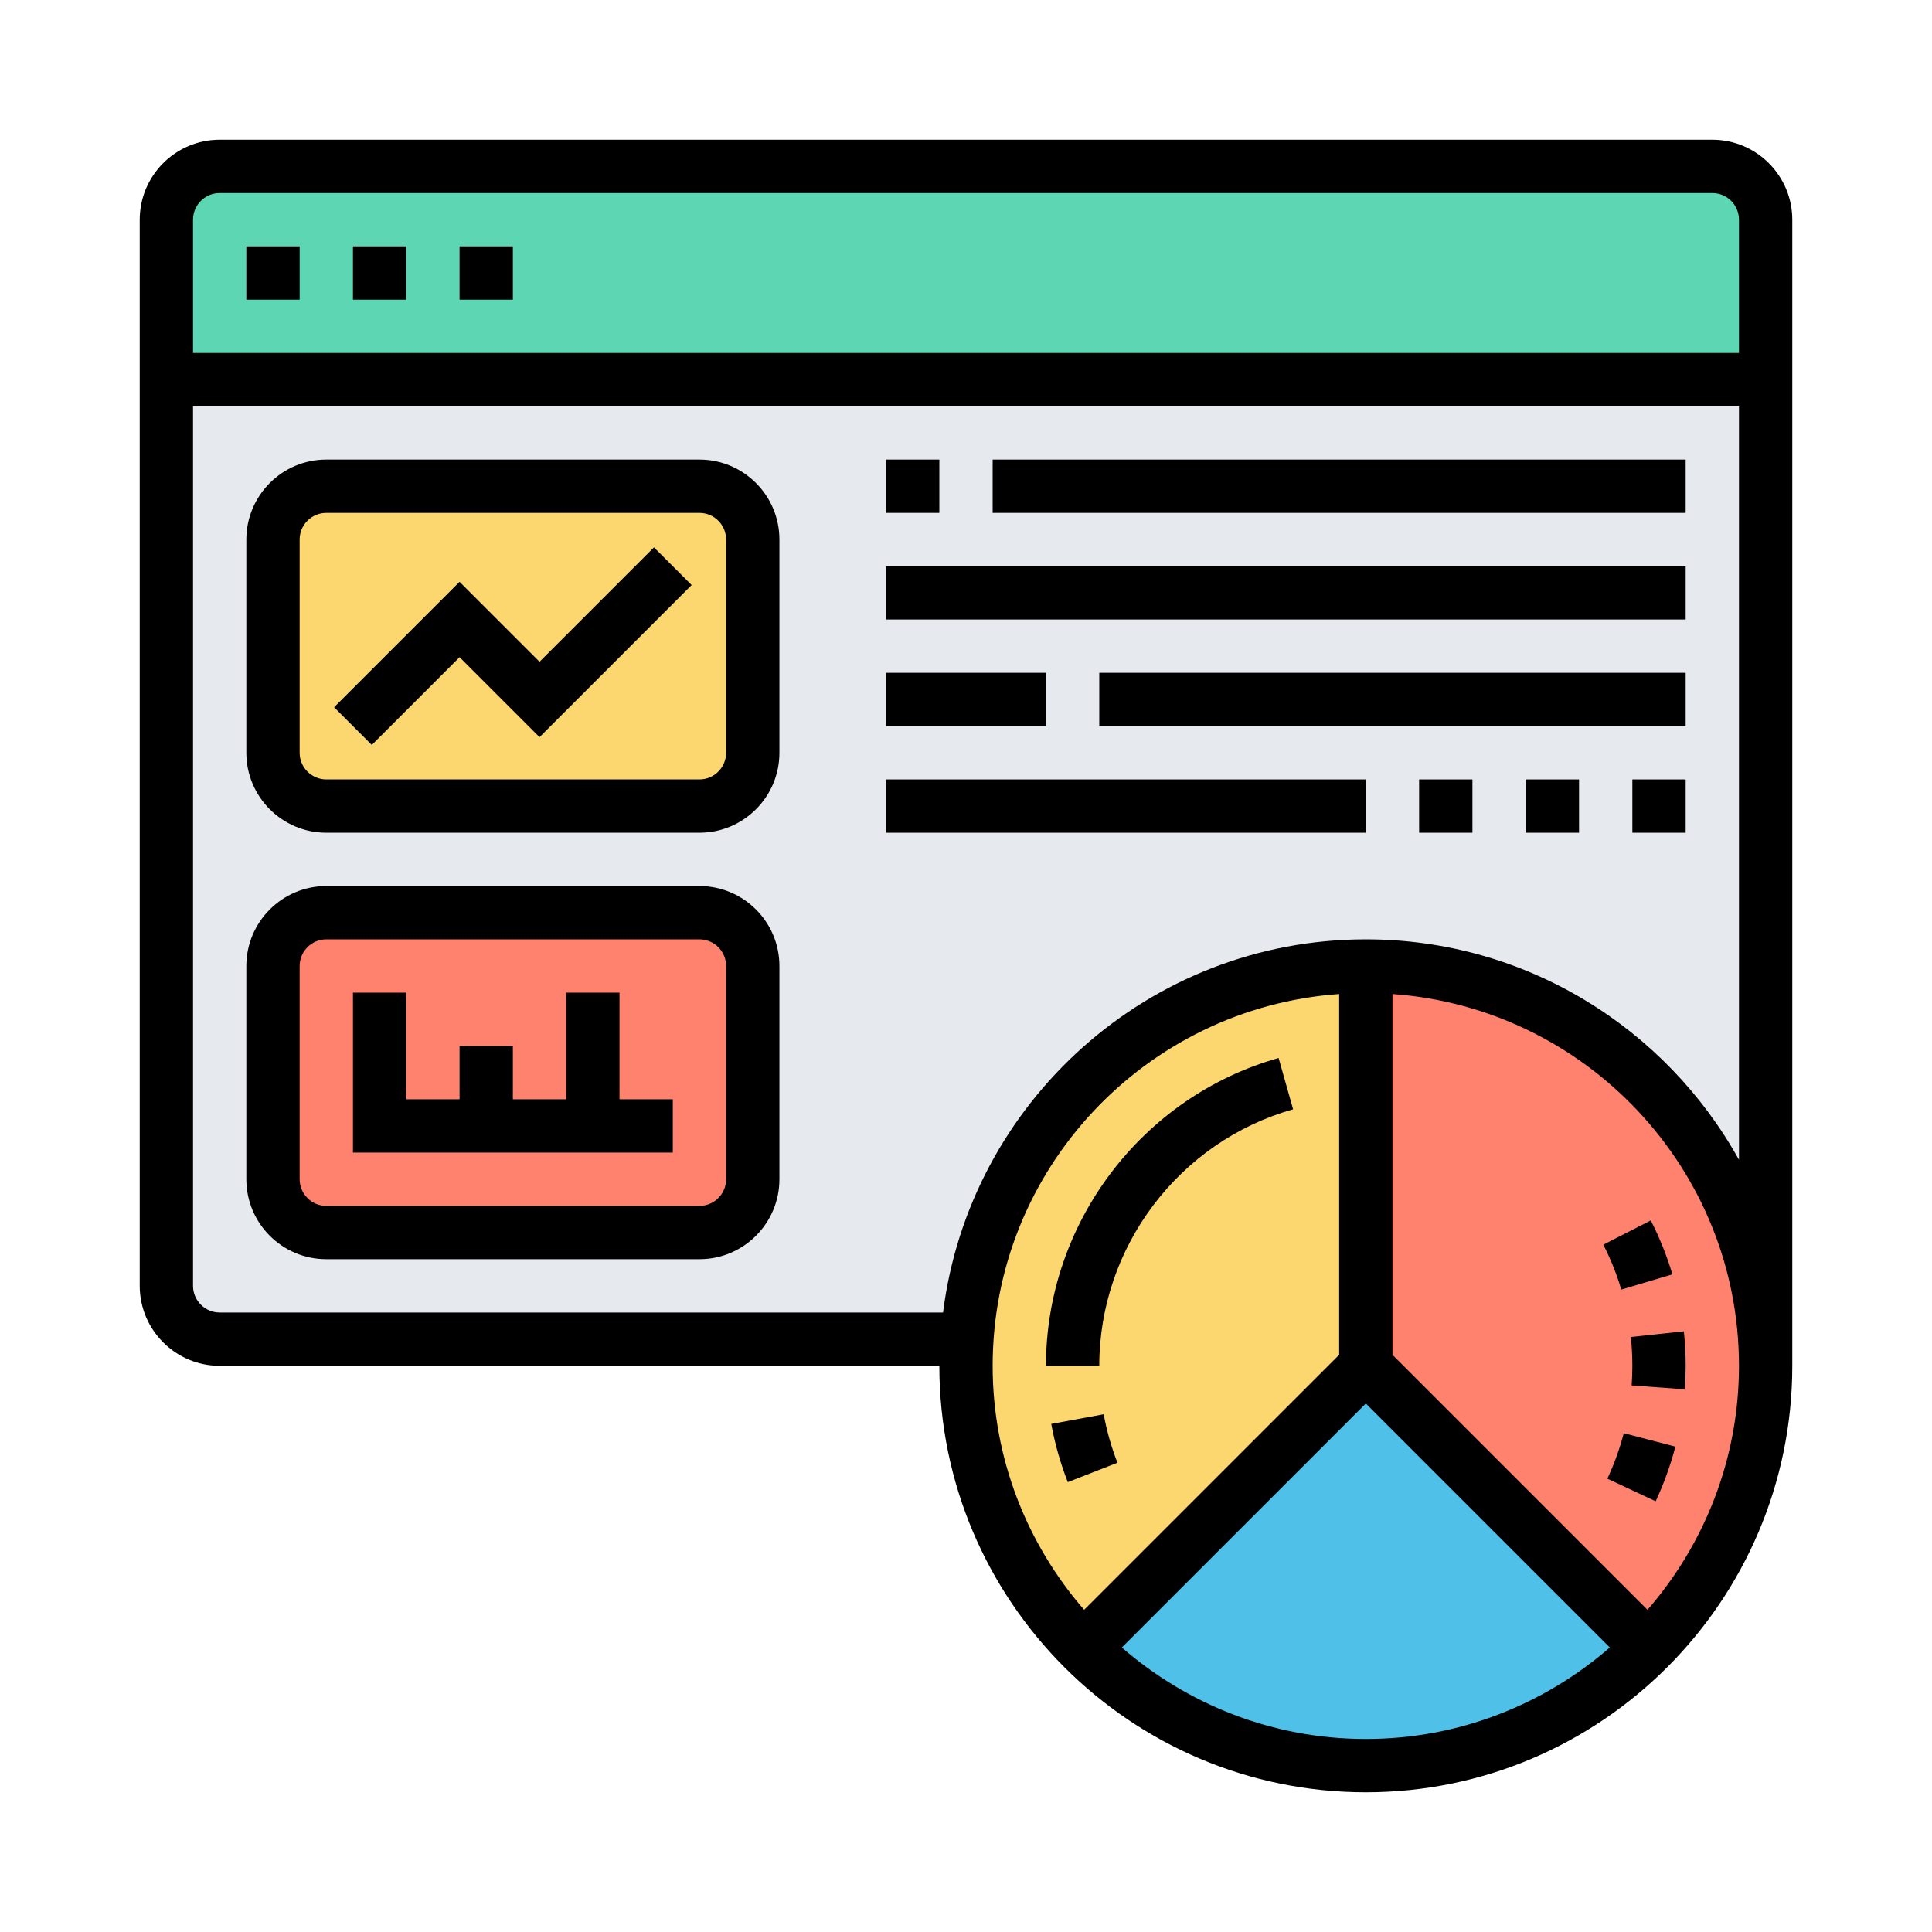 <?xml version="1.0" encoding="UTF-8" standalone="no"?> <svg xmlns="http://www.w3.org/2000/svg" xmlns:xlink="http://www.w3.org/1999/xlink" xmlns:serif="http://www.serif.com/" width="100%" height="100%" viewBox="0 0 500 500" version="1.1" xml:space="preserve" style="fill-rule:evenodd;clip-rule:evenodd;stroke-linejoin:round;stroke-miterlimit:2;"><path d="M443.147,346.574l-386.294,-0c-7.622,-0 -13.796,-6.174 -13.796,-13.797l-0,-234.535l413.886,-0l0,234.535c0,7.623 -6.174,13.797 -13.796,13.797Z" style="fill:#e6e9ed;fill-rule:nonzero;"></path><path d="M353.472,353.472l73.12,73.12c-18.694,18.762 -44.562,30.351 -73.12,30.351c-28.559,0 -54.426,-11.589 -73.12,-30.351l73.12,-73.12Z" style="fill:#4fc1e9;fill-rule:nonzero;"></path><path d="M353.472,250l-0,103.472l-73.12,73.12c-18.763,-18.694 -30.352,-44.562 -30.352,-73.12c0,-2.346 0.069,-4.622 0.276,-6.898c3.518,-53.944 48.425,-96.574 103.196,-96.574Z" style="fill:#fcd770;fill-rule:nonzero;"></path><path d="M353.472,250c57.116,0 103.471,46.355 103.471,103.472c0,28.558 -11.589,54.426 -30.351,73.12l-73.12,-73.12l-0,-103.472Z" style="fill:#ff826e;fill-rule:nonzero;"></path><path d="M194.815,250l0,55.185c0,7.588 -6.208,13.796 -13.796,13.796l-96.574,0c-7.588,0 -13.796,-6.208 -13.796,-13.796l0,-55.185c0,-7.588 6.208,-13.796 13.796,-13.796l96.574,-0c7.588,-0 13.796,6.208 13.796,13.796Z" style="fill:#ff826e;fill-rule:nonzero;"></path><path d="M194.815,139.63l0,55.185c0,7.588 -6.208,13.796 -13.796,13.796l-96.574,0c-7.588,0 -13.796,-6.208 -13.796,-13.796l0,-55.185c0,-7.588 6.208,-13.796 13.796,-13.796l96.574,0c7.588,0 13.796,6.208 13.796,13.796Z" style="fill:#fcd770;fill-rule:nonzero;"></path><path d="M43.057,98.242l-0,-41.389c-0,-7.588 6.208,-13.796 13.796,-13.796l386.294,-0c7.588,-0 13.796,6.208 13.796,13.796l0,41.389l-413.886,-0Z" style="fill:#5cd6b3;fill-rule:nonzero;"></path><path d="M443.147,36.159l-386.294,-0c-11.41,-0 -20.694,9.284 -20.694,20.694l-0,275.924c-0,11.41 9.284,20.695 20.694,20.695l186.249,-0c-0,60.855 49.515,110.369 110.37,110.369c60.855,0 110.369,-49.514 110.369,-110.369l0,-296.619c0,-11.41 -9.284,-20.694 -20.694,-20.694Zm-386.294,13.796l386.294,-0c3.801,-0 6.898,3.097 6.898,6.898l0,34.49l-400.09,0l-0,-34.49c-0,-3.801 3.097,-6.898 6.898,-6.898Zm289.721,300.661l-66.002,66.001c-14.706,-16.949 -23.674,-38.995 -23.674,-63.145c0,-50.922 39.644,-92.663 89.676,-96.222l-0,93.366Zm-56.248,75.755l63.146,-63.145l63.145,63.145c-16.949,14.707 -38.995,23.674 -63.145,23.674c-24.151,0 -46.197,-8.967 -63.146,-23.674Zm136.045,-9.754l-66.001,-66.001l-0,-93.366c50.032,3.559 89.675,45.3 89.675,96.222c0,24.15 -8.967,46.196 -23.674,63.145Zm-72.899,-173.515c-56.179,-0 -102.589,42.216 -109.411,96.573l-187.208,0c-3.801,0 -6.898,-3.097 -6.898,-6.898l-0,-227.637l400.09,-0l0,195.016c-18.839,-33.98 -55.047,-57.054 -96.573,-57.054Z" style="fill-rule:nonzero;"></path><path d="M284.491,353.472c-0,-30.738 20.625,-58.034 50.163,-66.388l-3.753,-13.279c-35.449,10.03 -60.207,42.789 -60.207,79.667l13.797,-0Z" style="fill-rule:nonzero;"></path><path d="M272.06,368.516c0.945,5.146 2.387,10.21 4.284,15.059l12.851,-5.022c-1.58,-4.035 -2.773,-8.257 -3.566,-12.541l-13.569,2.504Z" style="fill-rule:nonzero;"></path><path d="M419.59,333.736l13.224,-3.932c-1.428,-4.801 -3.311,-9.498 -5.595,-13.962l-12.285,6.278c1.904,3.718 3.47,7.629 4.656,11.616Z" style="fill-rule:nonzero;"></path><path d="M422.453,353.472c-0,1.71 -0.062,3.4 -0.187,5.077l13.762,1.007c0.145,-2.008 0.221,-4.043 0.221,-6.084c-0,-2.987 -0.159,-5.988 -0.476,-8.933l-13.713,1.476c0.255,2.449 0.393,4.939 0.393,7.457Z" style="fill-rule:nonzero;"></path><path d="M415.982,382.678l12.5,5.85c2.124,-4.546 3.842,-9.306 5.104,-14.148l-13.354,-3.47c-1.049,4.029 -2.477,7.988 -4.25,11.768Z" style="fill-rule:nonzero;"></path><rect x="118.936" y="63.751" width="13.796" height="13.796" style="fill-rule:nonzero;"></rect><rect x="91.343" y="63.751" width="13.796" height="13.796" style="fill-rule:nonzero;"></rect><rect x="63.751" y="63.751" width="13.796" height="13.796" style="fill-rule:nonzero;"></rect><path d="M181.019,118.936l-96.574,-0c-11.409,-0 -20.694,9.285 -20.694,20.694l0,55.185c0,11.41 9.285,20.694 20.694,20.694l96.574,0c11.409,0 20.694,-9.284 20.694,-20.694l0,-55.185c0,-11.409 -9.285,-20.694 -20.694,-20.694Zm6.898,75.879c0,3.801 -3.097,6.898 -6.898,6.898l-96.574,0c-3.8,0 -6.898,-3.097 -6.898,-6.898l0,-55.185c0,-3.801 3.098,-6.898 6.898,-6.898l96.574,0c3.801,0 6.898,3.097 6.898,6.898l0,55.185Z" style="fill-rule:nonzero;"></path><path d="M181.019,229.306l-96.574,-0c-11.409,-0 -20.694,9.285 -20.694,20.694l0,55.185c0,11.409 9.285,20.694 20.694,20.694l96.574,0c11.409,0 20.694,-9.285 20.694,-20.694l0,-55.185c0,-11.409 -9.285,-20.694 -20.694,-20.694Zm6.898,75.879c0,3.801 -3.097,6.898 -6.898,6.898l-96.574,-0c-3.8,-0 -6.898,-3.097 -6.898,-6.898l0,-55.185c0,-3.801 3.098,-6.898 6.898,-6.898l96.574,-0c3.801,-0 6.898,3.097 6.898,6.898l0,55.185Z" style="fill-rule:nonzero;"></path><path d="M139.63,171.265l-20.694,-20.694l-32.469,32.469l9.753,9.754l22.716,-22.716l20.694,20.695l39.368,-39.368l-9.754,-9.754l-29.614,29.614Z" style="fill-rule:nonzero;"></path><path d="M160.325,256.898l-13.797,0l0,27.593l-13.796,-0l0,-13.797l-13.796,0l-0,13.797l-13.796,-0l-0,-27.593l-13.797,0l0,41.389l82.778,-0l-0,-13.796l-13.796,-0l-0,-27.593Z" style="fill-rule:nonzero;"></path><rect x="229.306" y="118.936" width="13.796" height="13.796" style="fill-rule:nonzero;"></rect><rect x="256.898" y="118.936" width="179.351" height="13.796" style="fill-rule:nonzero;"></rect><rect x="229.306" y="146.528" width="206.943" height="13.796" style="fill-rule:nonzero;"></rect><rect x="229.306" y="174.121" width="41.389" height="13.796" style="fill-rule:nonzero;"></rect><rect x="284.491" y="174.121" width="151.758" height="13.796" style="fill-rule:nonzero;"></rect><rect x="229.306" y="201.713" width="124.166" height="13.796" style="fill-rule:nonzero;"></rect><rect x="367.268" y="201.713" width="13.796" height="13.796" style="fill-rule:nonzero;"></rect><rect x="422.453" y="201.713" width="13.796" height="13.796" style="fill-rule:nonzero;"></rect><rect x="394.86" y="201.713" width="13.796" height="13.796" style="fill-rule:nonzero;"></rect><g id="bdd-dashboard.svg"></g></svg> 